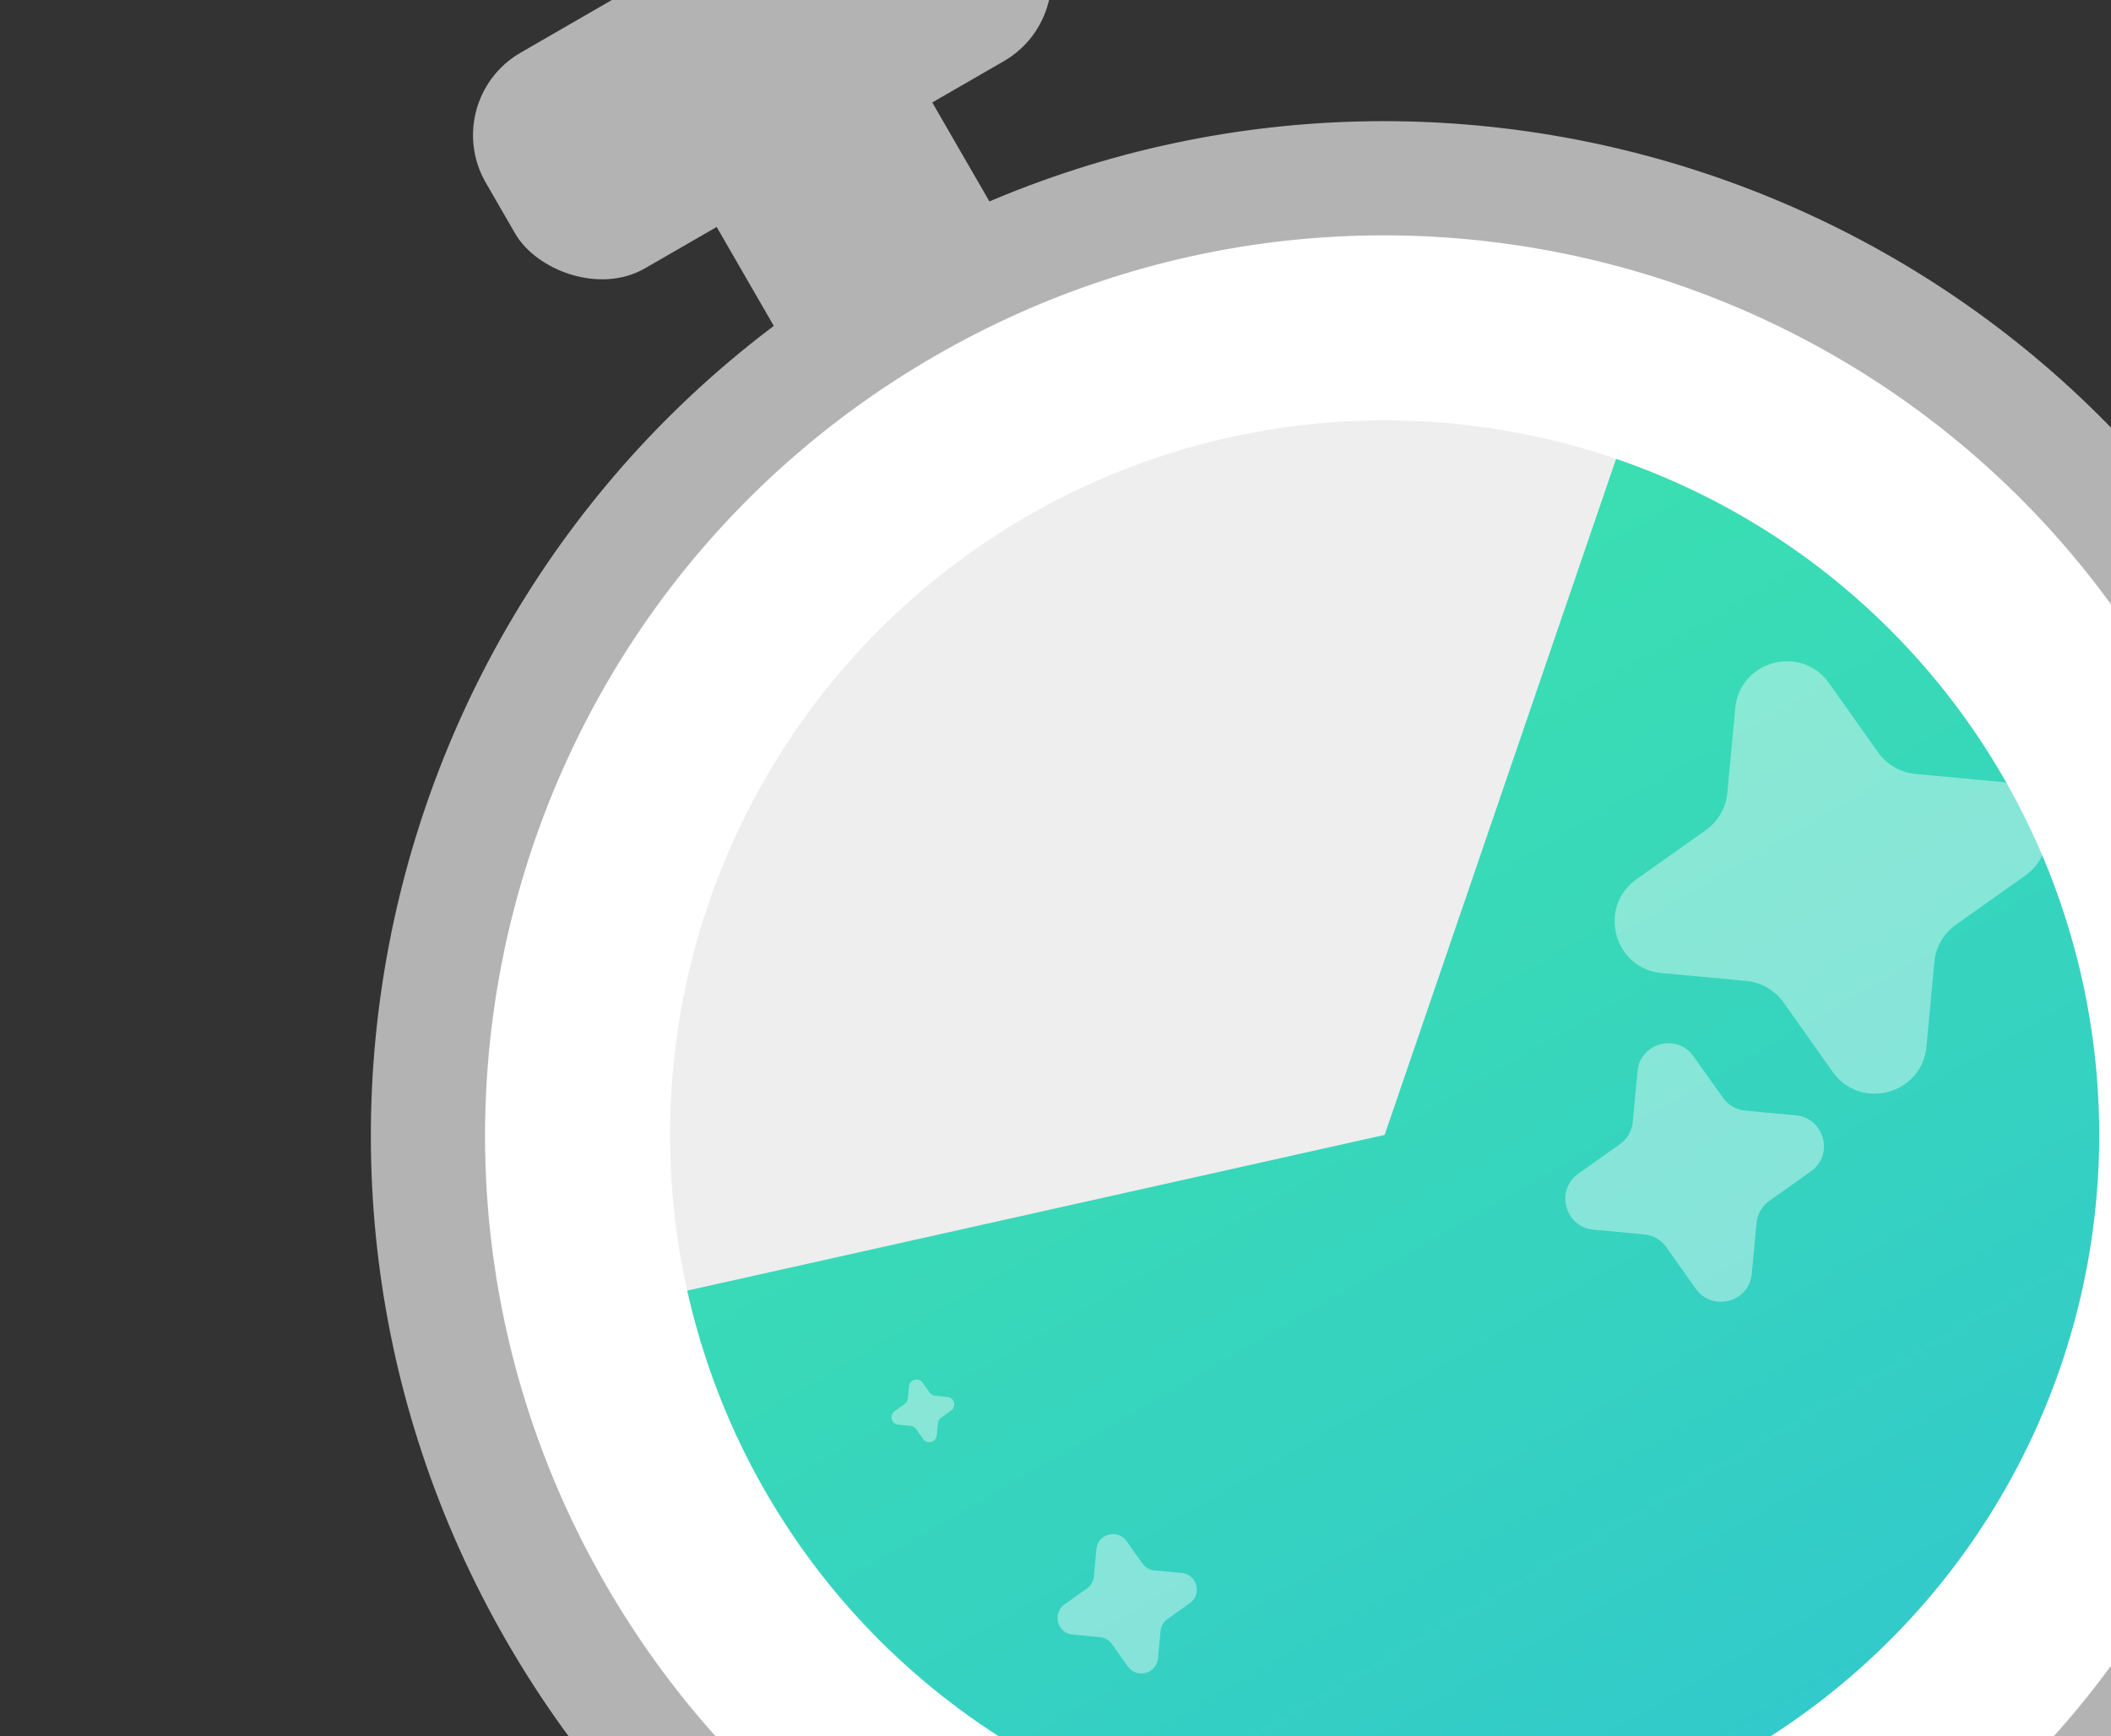 <svg width="186" height="153" viewBox="0 0 186 153" fill="none" xmlns="http://www.w3.org/2000/svg">
<rect x="0" y="0" width="186" height="153" fill="#333333" stroke="none"/>
<rect x="74.308" y="-4.54" width="34.471" height="21.936" rx="8.385" transform="rotate(60 74.308 -4.54)" fill="#B3B3B3"/>
<rect x="38.609" y="8.834" width="53.273" height="21.936" rx="8.385" transform="rotate(-30 38.609 8.834)" fill="#B3B3B3"/>
<path d="M194.988 57.86C218.261 98.17 204.449 149.714 164.139 172.987C123.829 196.26 72.285 182.449 49.012 142.139C25.739 101.829 39.55 50.285 79.861 27.012C120.17 3.739 171.715 17.55 194.988 57.86Z" fill="white" stroke="#B3B3B3" stroke-width="10.062"/>
<ellipse cx="122.001" cy="100" rx="62.961" ry="62.961" transform="rotate(-30 122.001 100)" fill="#EEEEEE"/>
<path d="M60.553 113.721C62.947 124.44 68.103 134.346 75.509 142.456C82.915 150.566 92.313 156.598 102.771 159.952C113.229 163.306 124.382 163.867 135.124 161.578C145.865 159.288 155.821 154.229 164.003 146.902C172.184 139.576 178.307 130.236 181.763 119.811C185.219 109.387 185.888 98.239 183.703 87.476C181.518 76.713 176.556 66.708 169.309 58.456C162.063 50.203 152.783 43.99 142.392 40.433L122.001 100L60.553 113.721Z" fill="url(#paint0_linear_1526_16575)"/>
<path d="M152.89 62.409C153.282 58.19 158.711 56.736 161.159 60.194L165.478 66.291C166.248 67.379 167.454 68.075 168.781 68.198L176.221 68.889C180.44 69.281 181.895 74.71 178.437 77.159L172.339 81.478C171.252 82.248 170.555 83.454 170.432 84.781L169.741 92.221C169.349 96.44 163.92 97.895 161.471 94.437L157.153 88.339C156.383 87.251 155.177 86.555 153.85 86.432L146.41 85.741C142.191 85.349 140.736 79.92 144.194 77.471L150.292 73.153C151.379 72.382 152.076 71.176 152.199 69.85L152.89 62.409Z" fill="white" fill-opacity="0.4"/>
<path d="M144.278 94.403C144.512 91.88 147.758 91.011 149.222 93.078L151.805 96.724C152.265 97.374 152.986 97.79 153.779 97.864L158.228 98.277C160.75 98.512 161.62 101.758 159.553 103.222L155.907 105.804C155.257 106.264 154.84 106.986 154.767 107.779L154.353 112.227C154.119 114.75 150.873 115.62 149.409 113.552L146.827 109.906C146.366 109.256 145.645 108.84 144.852 108.766L140.403 108.353C137.881 108.119 137.011 104.873 139.079 103.408L142.725 100.826C143.375 100.366 143.791 99.645 143.865 98.852L144.278 94.403Z" fill="white" fill-opacity="0.4"/>
<path d="M96.6 136.512C96.726 135.152 98.476 134.683 99.265 135.798L100.657 137.763C100.905 138.113 101.294 138.338 101.722 138.378L104.119 138.6C105.479 138.727 105.948 140.476 104.834 141.265L102.868 142.657C102.518 142.905 102.293 143.294 102.254 143.722L102.031 146.12C101.905 147.479 100.155 147.948 99.366 146.834L97.974 144.868C97.726 144.518 97.337 144.294 96.91 144.254L94.512 144.031C93.152 143.905 92.683 142.155 93.798 141.366L95.763 139.974C96.113 139.726 96.338 139.337 96.377 138.91L96.6 136.512Z" fill="white" fill-opacity="0.4"/>
<path d="M80.093 122.154C80.15 121.542 80.938 121.331 81.293 121.832L81.919 122.717C82.031 122.874 82.206 122.975 82.398 122.993L83.477 123.093C84.089 123.15 84.3 123.938 83.799 124.293L82.914 124.919C82.757 125.031 82.656 125.206 82.638 125.398L82.537 126.477C82.481 127.089 81.693 127.3 81.338 126.799L80.712 125.914C80.6 125.757 80.425 125.656 80.233 125.638L79.153 125.538C78.542 125.481 78.331 124.693 78.832 124.338L79.717 123.712C79.874 123.6 79.975 123.425 79.993 123.233L80.093 122.154Z" fill="white" fill-opacity="0.4"/>
<defs>
<linearGradient id="paint0_linear_1526_16575" x1="90.52" y1="45.474" x2="153.481" y2="154.525" gradientUnits="userSpaceOnUse">
<stop stop-color="#3CE3AC"/>
<stop offset="1" stop-color="#32CACA"/>
</linearGradient>
</defs>
</svg>
